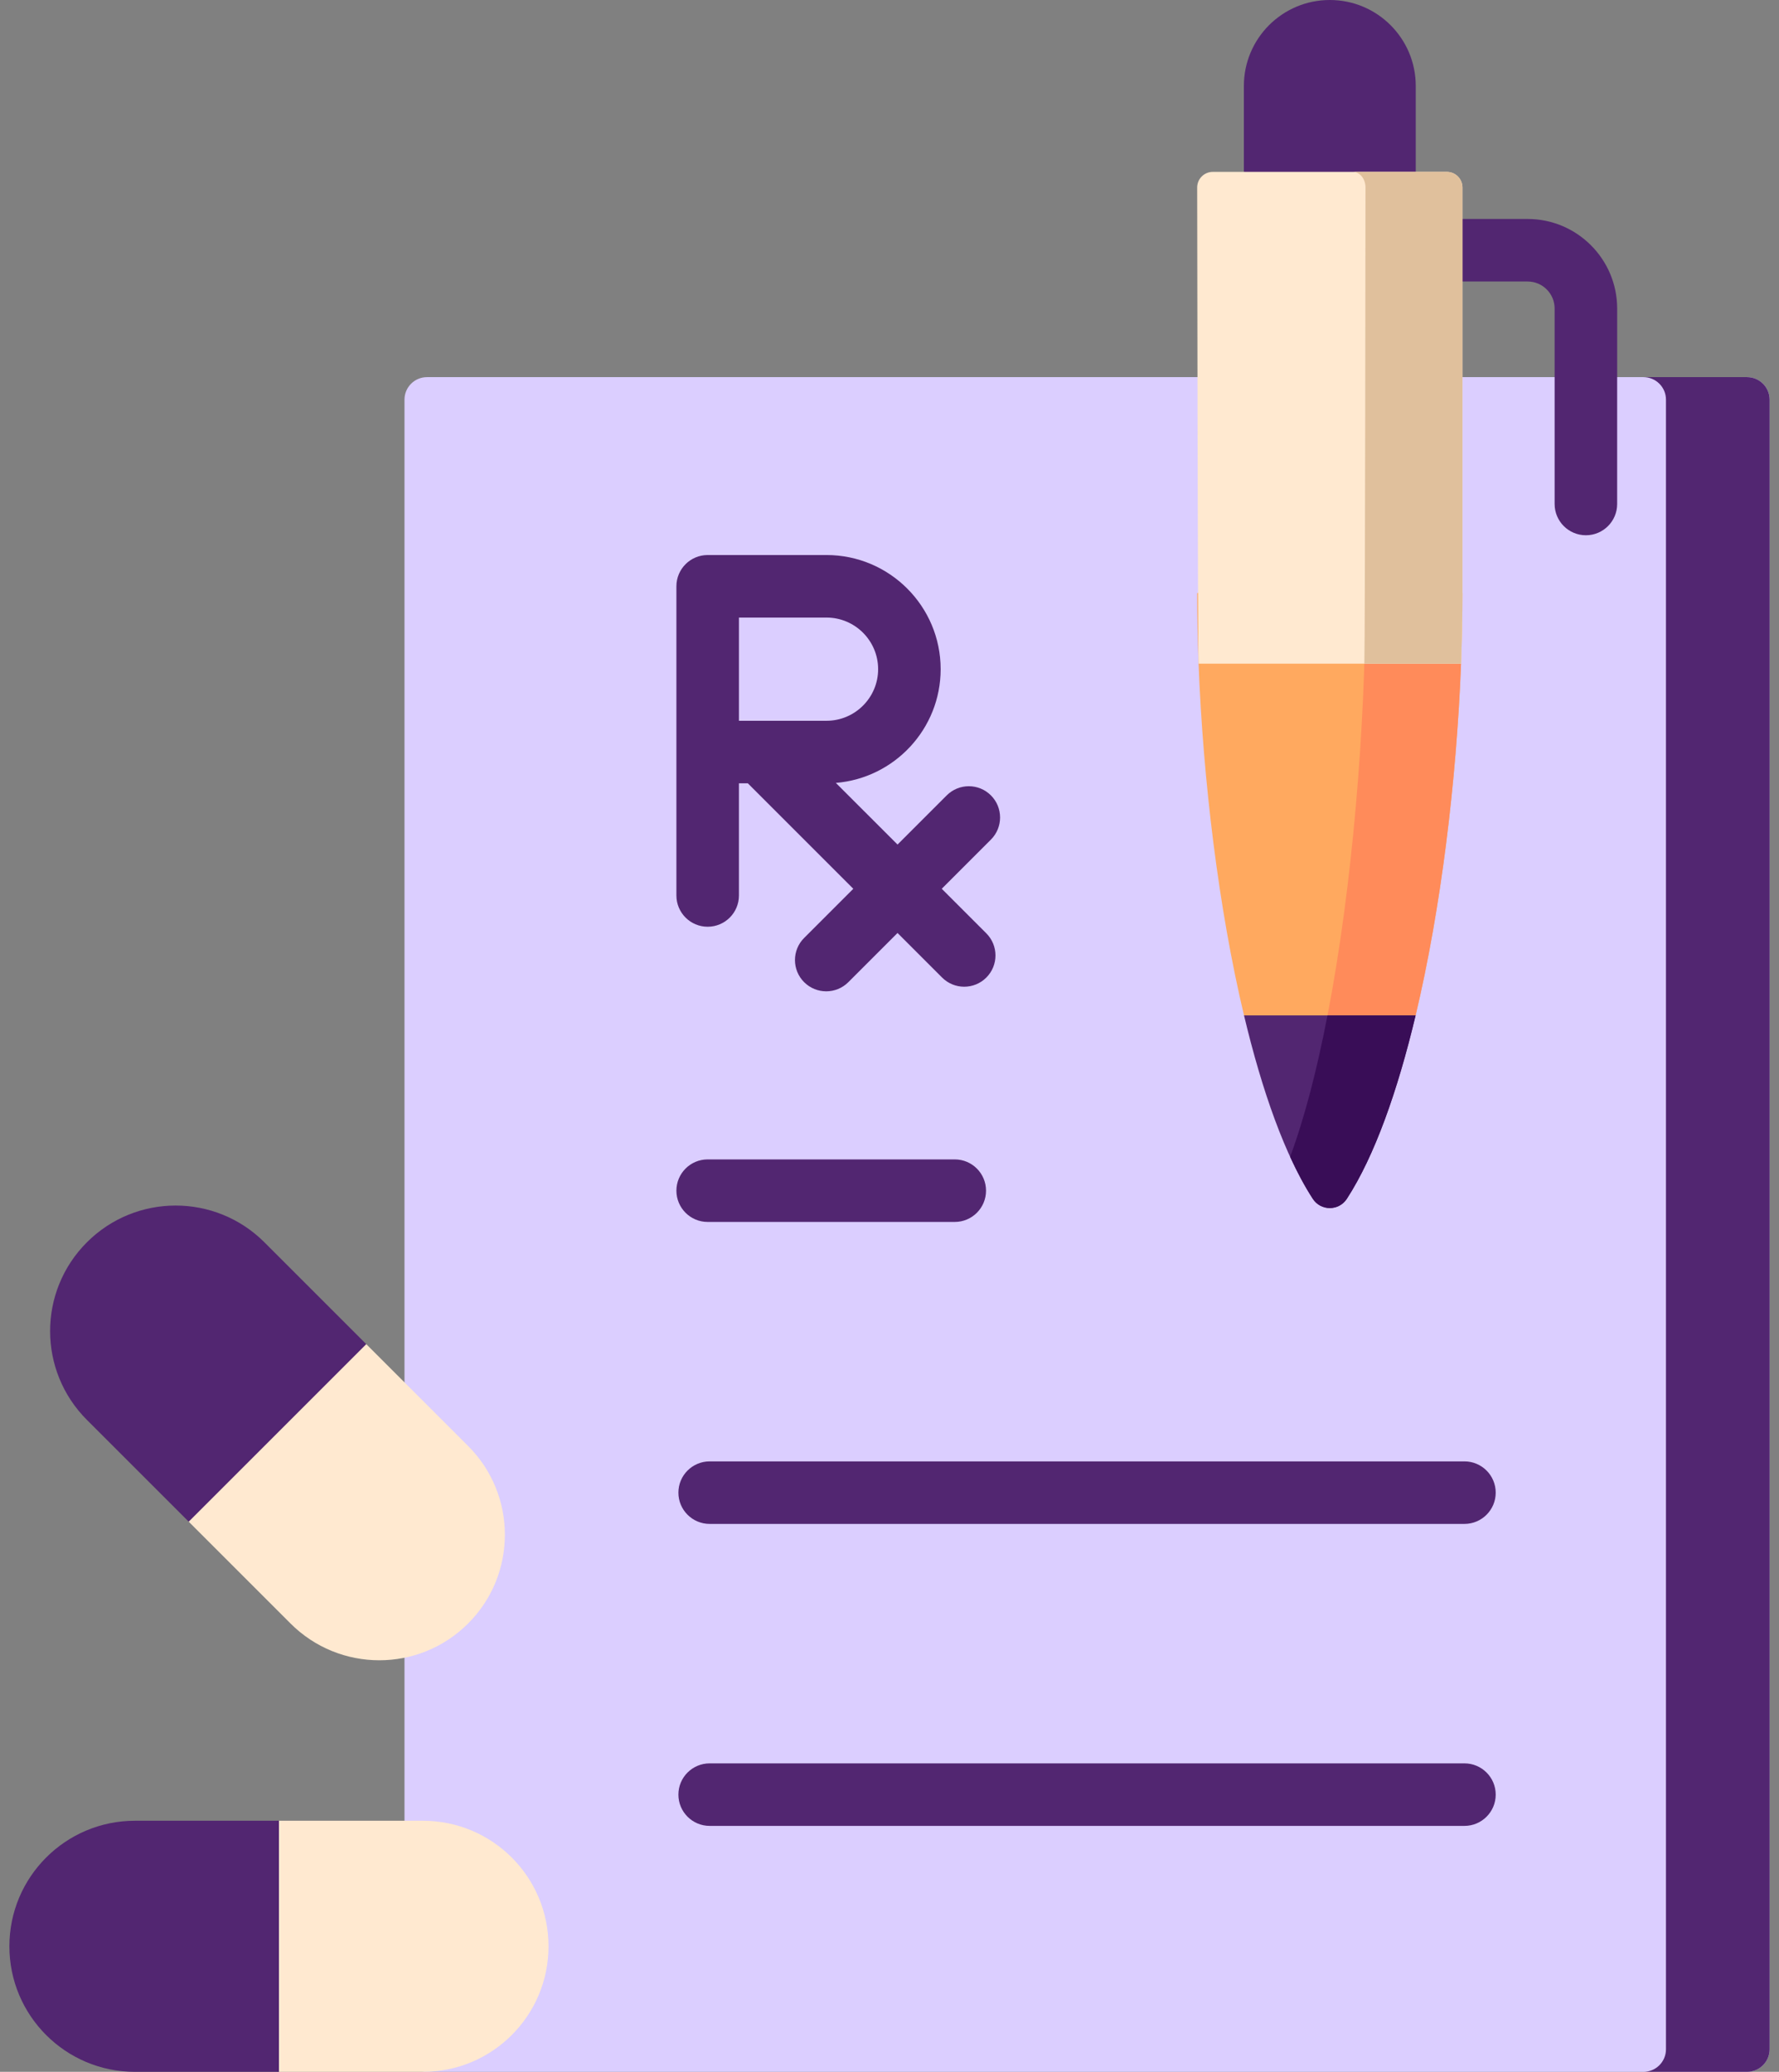 <svg width="170" height="198" viewBox="0 0 170 198" fill="none" xmlns="http://www.w3.org/2000/svg">
<rect x="0" y="0" width="170" height="198" fill="#808080" stroke="none"/>
<path d="M38.653 38.194V195.847C38.653 197.036 39.617 198 40.806 198H166.951C168.14 198 169.104 197.036 169.104 195.847V38.194C169.104 37.005 168.14 36.042 166.951 36.042H40.806C39.617 36.042 38.653 37.005 38.653 38.194Z" fill="#DBCEFF"/>
<path d="M166.951 36.042H157.047C158.236 36.042 159.199 37.005 159.199 38.194V195.847C159.199 197.036 158.236 198 157.047 198H166.951C168.14 198 169.103 197.036 169.103 195.847V38.194C169.103 37.005 168.14 36.042 166.951 36.042Z" fill="#522671"/>
<path d="M127.076 0C122.541 0 118.864 3.677 118.864 8.212V16.425L135.288 22.886V8.212C135.288 3.677 131.612 0 127.076 0Z" fill="#522671"/>
<path d="M139.752 56.689C139.752 58.87 139.705 61.125 139.616 63.426C139.183 74.598 137.702 86.838 135.274 97.043L127.076 103.845L118.877 97.043C116.448 86.838 114.967 74.598 114.534 63.426C114.445 61.125 114.402 58.87 114.402 56.689L127.075 52.822L139.752 56.689Z" fill="#FFA95F"/>
<path d="M139.617 63.426C139.184 74.598 137.702 86.838 135.274 97.043L131.107 99.75L126.855 97.043C129.233 84.742 130.486 69.474 130.486 56.689L139.617 63.426Z" fill="#FF8B5A"/>
<path d="M118.879 97.042C120.602 104.274 122.802 110.486 125.449 114.567C126.215 115.747 127.938 115.747 128.704 114.567C131.35 110.486 133.55 104.274 135.273 97.042H118.879Z" fill="#522671"/>
<path d="M128.704 114.567C131.351 110.486 133.55 104.274 135.273 97.042H126.853C125.857 102.196 124.665 106.835 123.285 110.549L123.289 110.562C123.972 112.052 124.691 113.399 125.448 114.567C126.215 115.747 127.938 115.747 128.704 114.567Z" fill="#390D57"/>
<path d="M151.547 51.153C149.897 51.153 148.559 49.816 148.559 48.165V29.485C148.559 28.061 147.403 26.903 145.981 26.903H138.954C137.303 26.903 135.966 25.565 135.966 23.915C135.966 22.265 137.303 20.927 138.954 20.927H145.981C150.698 20.927 154.535 24.766 154.535 29.485V48.165C154.535 49.816 153.197 51.153 151.547 51.153Z" fill="#522671"/>
<path d="M138.256 16.425H115.896C115.07 16.425 114.401 17.094 114.401 17.919C114.401 17.919 114.448 61.127 114.538 63.425H139.614C139.703 61.127 139.751 58.871 139.751 56.691V17.919C139.751 17.094 139.082 16.425 138.256 16.425Z" fill="#FFE9D0"/>
<path d="M130.486 17.919C130.486 17.919 130.449 61.127 130.377 63.425H139.615C139.704 61.127 139.752 58.871 139.752 56.691V17.919C139.752 17.094 139.082 16.425 138.257 16.425H129.275C129.944 16.425 130.486 17.094 130.486 17.919Z" fill="#E0C09C"/>
<path d="M12.895 174.005C6.269 174.005 0.897 179.376 0.897 186.002C0.897 192.628 6.269 198 12.895 198H26.656L34.624 186.002L26.656 174.005H12.895Z" fill="#522671"/>
<path d="M26.656 198H40.418C47.044 198 52.416 192.628 52.416 186.002C52.416 179.376 47.044 174.005 40.418 174.005H26.656V198Z" fill="#FFE9D0"/>
<path d="M25.269 118.726C20.584 114.04 12.987 114.04 8.302 118.726C3.617 123.411 3.617 131.008 8.302 135.693L18.033 145.424L32.475 143.563L35 128.457L25.269 118.726Z" fill="#522671"/>
<path d="M18.033 145.424L27.764 155.155C32.45 159.84 40.046 159.84 44.731 155.155C49.417 150.469 49.417 142.873 44.731 138.188L35.001 128.457L18.033 145.424Z" fill="#FFE9D0"/>
<path d="M89.993 84.938L94.692 80.238C95.859 79.072 95.859 77.18 94.692 76.013C93.525 74.846 91.634 74.846 90.466 76.013L85.767 80.712L79.874 74.82C85.472 74.362 89.888 69.664 89.888 63.951C89.888 57.936 84.995 53.043 78.98 53.043H67.624C65.974 53.043 64.637 54.38 64.637 56.031V85.579C64.637 87.229 65.974 88.566 67.624 88.566C69.275 88.566 70.612 87.229 70.612 85.579V74.859H71.463L81.541 84.938L76.842 89.638C75.674 90.804 75.674 92.696 76.842 93.863C78.009 95.03 79.9 95.03 81.067 93.863L85.767 89.163L90.027 93.423C91.194 94.59 93.085 94.59 94.252 93.423C95.419 92.256 95.419 90.365 94.252 89.197L89.993 84.938ZM83.913 63.951C83.913 66.671 81.7 68.883 78.98 68.883H70.613V59.019H78.98C81.7 59.019 83.913 61.231 83.913 63.951Z" fill="#522671"/>
<path d="M91.236 116.778H67.624C65.974 116.778 64.637 115.44 64.637 113.79C64.637 112.14 65.974 110.802 67.624 110.802H91.236C92.886 110.802 94.224 112.14 94.224 113.79C94.224 115.44 92.886 116.778 91.236 116.778Z" fill="#522671"/>
<path d="M139.941 145.637H67.815C66.165 145.637 64.827 144.299 64.827 142.649C64.827 140.999 66.165 139.661 67.815 139.661H139.941C141.591 139.661 142.929 140.999 142.929 142.649C142.929 144.299 141.591 145.637 139.941 145.637Z" fill="#522671"/>
<path d="M139.941 174.496H67.815C66.165 174.496 64.827 173.158 64.827 171.508C64.827 169.858 66.165 168.521 67.815 168.521H139.941C141.591 168.521 142.929 169.858 142.929 171.508C142.929 173.158 141.591 174.496 139.941 174.496Z" fill="#522671"/>
</svg>
